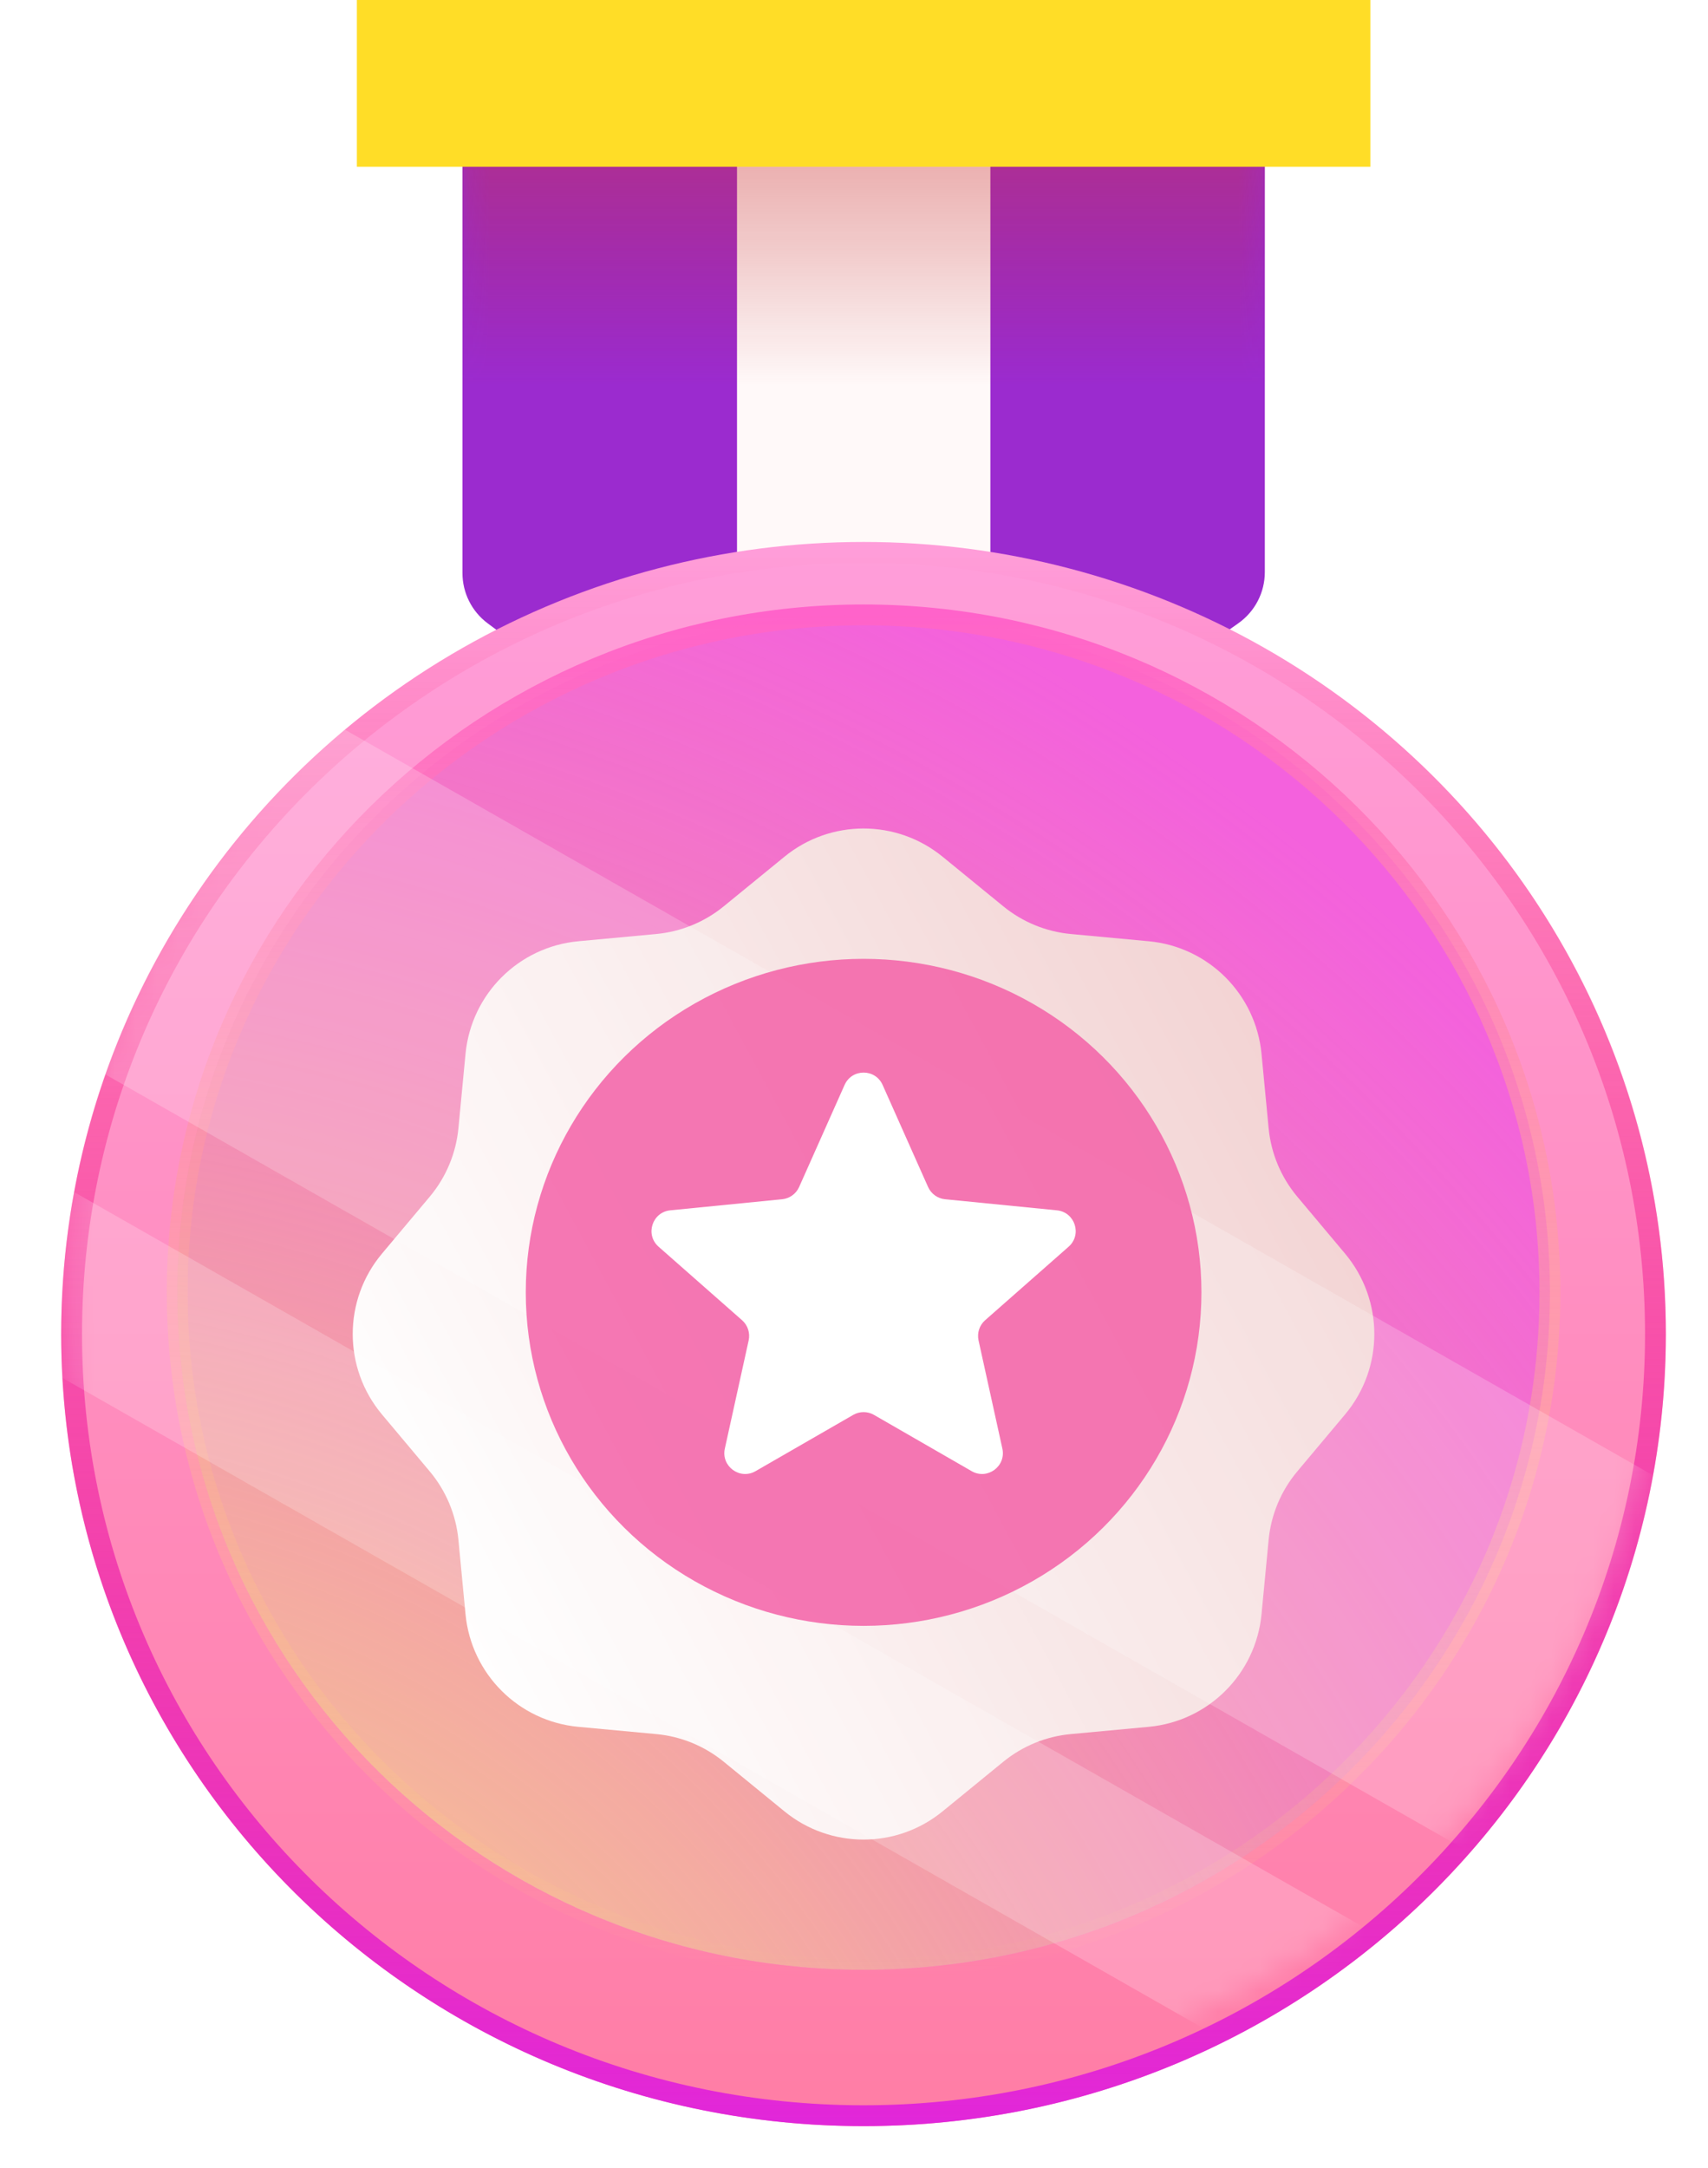 <svg width="82" height="104" viewBox="0 0 82 104" fill="none" xmlns="http://www.w3.org/2000/svg">
<path d="M22.203 7C22.203 5.343 23.546 4 25.203 4H57.723C59.38 4 60.723 5.343 60.723 7V27.448C60.723 28.422 60.251 29.334 59.457 29.897L42.736 41.739C41.675 42.491 40.25 42.473 39.208 41.695L23.408 29.9C22.65 29.334 22.203 28.442 22.203 27.496V7Z" fill="#9B2BCF"/>
<mask id="mask0_2067_3860" style="mask-type:alpha" maskUnits="userSpaceOnUse" x="22" y="4" width="39" height="39">
<path d="M22.203 4H60.723V29L40.956 43L22.203 29V4Z" fill="#ED2704"/>
</mask>
<g mask="url(#mask0_2067_3860)">
<rect x="35.383" y="4" width="12.164" height="39" fill="#FFF9F9"/>
<path d="M22.203 7C22.203 5.343 23.546 4 25.203 4H57.723C59.38 4 60.723 5.343 60.723 7V27.448C60.723 28.422 60.251 29.334 59.457 29.897L42.736 41.739C41.675 42.491 40.25 42.473 39.208 41.695L23.408 29.9C22.65 29.334 22.203 28.442 22.203 27.496V7Z" fill="url(#paint0_linear_2067_3860)" fill-opacity="0.5"/>
</g>
<rect x="17.133" width="48.657" height="8" fill="#FFDD27"/>
<g filter="url(#filter0_d_2067_3860)">
<ellipse cx="41.457" cy="62" rx="38.52" ry="38" fill="url(#paint1_linear_2067_3860)"/>
<path d="M79.477 62C79.477 82.704 62.461 99.5 41.457 99.5C20.453 99.5 3.438 82.704 3.438 62C3.438 41.296 20.453 24.5 41.457 24.5C62.461 24.5 79.477 41.296 79.477 62Z" stroke="url(#paint2_linear_2067_3860)"/>
</g>
<mask id="mask1_2067_3860" style="mask-type:alpha" maskUnits="userSpaceOnUse" x="2" y="24" width="78" height="76">
<path d="M79.477 62C79.477 82.704 62.461 99.5 41.457 99.5C20.453 99.5 3.438 82.704 3.438 62C3.438 41.296 20.453 24.5 41.457 24.5C62.461 24.5 79.477 41.296 79.477 62Z" fill="url(#paint3_linear_2067_3860)" stroke="url(#paint4_linear_2067_3860)"/>
</mask>
<g mask="url(#mask1_2067_3860)">
<path d="M74.41 62C74.41 79.943 59.664 94.5 41.459 94.5C23.254 94.5 8.508 79.943 8.508 62C8.508 44.057 23.254 29.5 41.459 29.5C59.664 29.5 74.41 44.057 74.41 62Z" fill="#F461DD"/>
<path d="M74.41 62C74.41 79.943 59.664 94.5 41.459 94.5C23.254 94.5 8.508 79.943 8.508 62C8.508 44.057 23.254 29.5 41.459 29.5C59.664 29.5 74.41 44.057 74.41 62Z" fill="url(#paint5_radial_2067_3860)"/>
<path d="M74.41 62C74.41 79.943 59.664 94.5 41.459 94.5C23.254 94.5 8.508 79.943 8.508 62C8.508 44.057 23.254 29.5 41.459 29.5C59.664 29.5 74.41 44.057 74.41 62Z" stroke="url(#paint6_linear_2067_3860)"/>
<g filter="url(#filter1_d_2067_3860)">
<path d="M37.662 39.1C39.87 37.296 43.044 37.296 45.252 39.1L48.169 41.481C49.093 42.236 50.221 42.698 51.409 42.809L55.148 43.156C58.017 43.422 60.291 45.691 60.565 48.56L60.906 52.123C61.021 53.333 61.501 54.479 62.282 55.41L64.576 58.143C66.448 60.374 66.448 63.626 64.576 65.857L62.282 68.59C61.501 69.521 61.021 70.667 60.906 71.877L60.565 75.44C60.291 78.309 58.017 80.578 55.148 80.844L51.409 81.192C50.221 81.302 49.093 81.764 48.169 82.519L45.252 84.9C43.044 86.704 39.87 86.704 37.662 84.9L34.746 82.519C33.822 81.764 32.693 81.302 31.505 81.192L27.767 80.844C24.897 80.578 22.623 78.309 22.349 75.44L22.009 71.877C21.893 70.667 21.413 69.521 20.632 68.59L18.338 65.857C16.466 63.626 16.466 60.374 18.338 58.143L20.632 55.41C21.413 54.479 21.893 53.333 22.009 52.123L22.349 48.56C22.623 45.691 24.897 43.422 27.767 43.156L31.505 42.809C32.693 42.698 33.822 42.236 34.746 41.481L37.662 39.1Z" fill="url(#paint7_linear_2067_3860)"/>
</g>
<g style="mix-blend-mode:overlay" opacity="0.2">
<rect width="112.141" height="20.069" transform="matrix(0.869 0.495 -0.505 0.863 -0.695 25.177)" fill="white"/>
</g>
<g style="mix-blend-mode:overlay" opacity="0.2">
<rect width="112.141" height="8.027" transform="matrix(0.869 0.495 -0.505 0.863 -12.836 47.851)" fill="white"/>
</g>
<ellipse cx="41.461" cy="62" rx="16.219" ry="16" fill="#F463A9" fill-opacity="0.86"/>
<path d="M40.548 52.05C40.9 51.259 42.022 51.259 42.374 52.05L44.556 56.945C44.703 57.273 45.014 57.498 45.371 57.533L50.741 58.065C51.611 58.151 51.96 59.233 51.303 59.811L47.295 63.338C47.022 63.579 46.901 63.949 46.979 64.304L48.123 69.496C48.31 70.345 47.401 71.012 46.648 70.578L41.96 67.879C41.651 67.701 41.271 67.701 40.962 67.879L36.274 70.578C35.521 71.012 34.612 70.345 34.799 69.496L35.943 64.304C36.021 63.949 35.9 63.579 35.627 63.338L31.619 59.811C30.962 59.233 31.311 58.151 32.181 58.065L37.551 57.533C37.908 57.498 38.219 57.273 38.366 56.945L40.548 52.05Z" fill="white"/>
</g>
<defs>
<filter id="filter0_d_2067_3860" x="0.938" y="24" width="81.039" height="80" filterUnits="userSpaceOnUse" color-interpolation-filters="sRGB">
<feFlood flood-opacity="0" result="BackgroundImageFix"/>
<feColorMatrix in="SourceAlpha" type="matrix" values="0 0 0 0 0 0 0 0 0 0 0 0 0 0 0 0 0 0 127 0" result="hardAlpha"/>
<feOffset dy="2"/>
<feGaussianBlur stdDeviation="1"/>
<feComposite in2="hardAlpha" operator="out"/>
<feColorMatrix type="matrix" values="0 0 0 0 0 0 0 0 0 0 0 0 0 0 0 0 0 0 0.2 0"/>
<feBlend mode="normal" in2="BackgroundImageFix" result="effect1_dropShadow_2067_3860"/>
<feBlend mode="normal" in="SourceGraphic" in2="effect1_dropShadow_2067_3860" result="shape"/>
</filter>
<filter id="filter1_d_2067_3860" x="16.938" y="37.747" width="49.039" height="50.507" filterUnits="userSpaceOnUse" color-interpolation-filters="sRGB">
<feFlood flood-opacity="0" result="BackgroundImageFix"/>
<feColorMatrix in="SourceAlpha" type="matrix" values="0 0 0 0 0 0 0 0 0 0 0 0 0 0 0 0 0 0 127 0" result="hardAlpha"/>
<feOffset dy="2"/>
<feComposite in2="hardAlpha" operator="out"/>
<feColorMatrix type="matrix" values="0 0 0 0 0 0 0 0 0 0 0 0 0 0 0 0 0 0 0.1 0"/>
<feBlend mode="normal" in2="BackgroundImageFix" result="effect1_dropShadow_2067_3860"/>
<feBlend mode="normal" in="SourceGraphic" in2="effect1_dropShadow_2067_3860" result="shape"/>
</filter>
<linearGradient id="paint0_linear_2067_3860" x1="41.463" y1="4" x2="41.463" y2="18.5" gradientUnits="userSpaceOnUse">
<stop stop-color="#D03838"/>
<stop offset="1" stop-color="#B82626" stop-opacity="0"/>
</linearGradient>
<linearGradient id="paint1_linear_2067_3860" x1="41.457" y1="24" x2="41.457" y2="100" gradientUnits="userSpaceOnUse">
<stop stop-color="#FF9EDA"/>
<stop offset="1" stop-color="#FF7DA5"/>
</linearGradient>
<linearGradient id="paint2_linear_2067_3860" x1="41.457" y1="24" x2="41.457" y2="100" gradientUnits="userSpaceOnUse">
<stop stop-color="#FF004D" stop-opacity="0"/>
<stop offset="1" stop-color="#E127DA"/>
</linearGradient>
<linearGradient id="paint3_linear_2067_3860" x1="41.457" y1="24" x2="41.457" y2="100" gradientUnits="userSpaceOnUse">
<stop stop-color="#FF9AE3"/>
<stop offset="1" stop-color="#F25EFF"/>
</linearGradient>
<linearGradient id="paint4_linear_2067_3860" x1="41.457" y1="24" x2="41.457" y2="100" gradientUnits="userSpaceOnUse">
<stop stop-color="#FF7D00" stop-opacity="0"/>
<stop offset="1" stop-color="#E19C27"/>
</linearGradient>
<radialGradient id="paint5_radial_2067_3860" cx="0" cy="0" r="1" gradientUnits="userSpaceOnUse" gradientTransform="translate(-1.622 120) rotate(-50.649) scale(101.516 101.796)">
<stop stop-color="#FFFA83"/>
<stop offset="1" stop-color="#E8D956" stop-opacity="0"/>
</radialGradient>
<linearGradient id="paint6_linear_2067_3860" x1="41.459" y1="29" x2="41.459" y2="95" gradientUnits="userSpaceOnUse">
<stop stop-color="#FF62CA"/>
<stop offset="1" stop-color="#FEE76C" stop-opacity="0"/>
</linearGradient>
<linearGradient id="paint7_linear_2067_3860" x1="19.541" y1="73.794" x2="64.113" y2="49.805" gradientUnits="userSpaceOnUse">
<stop stop-color="white"/>
<stop offset="1" stop-color="#F2D2D2"/>
</linearGradient>
</defs>
</svg>

